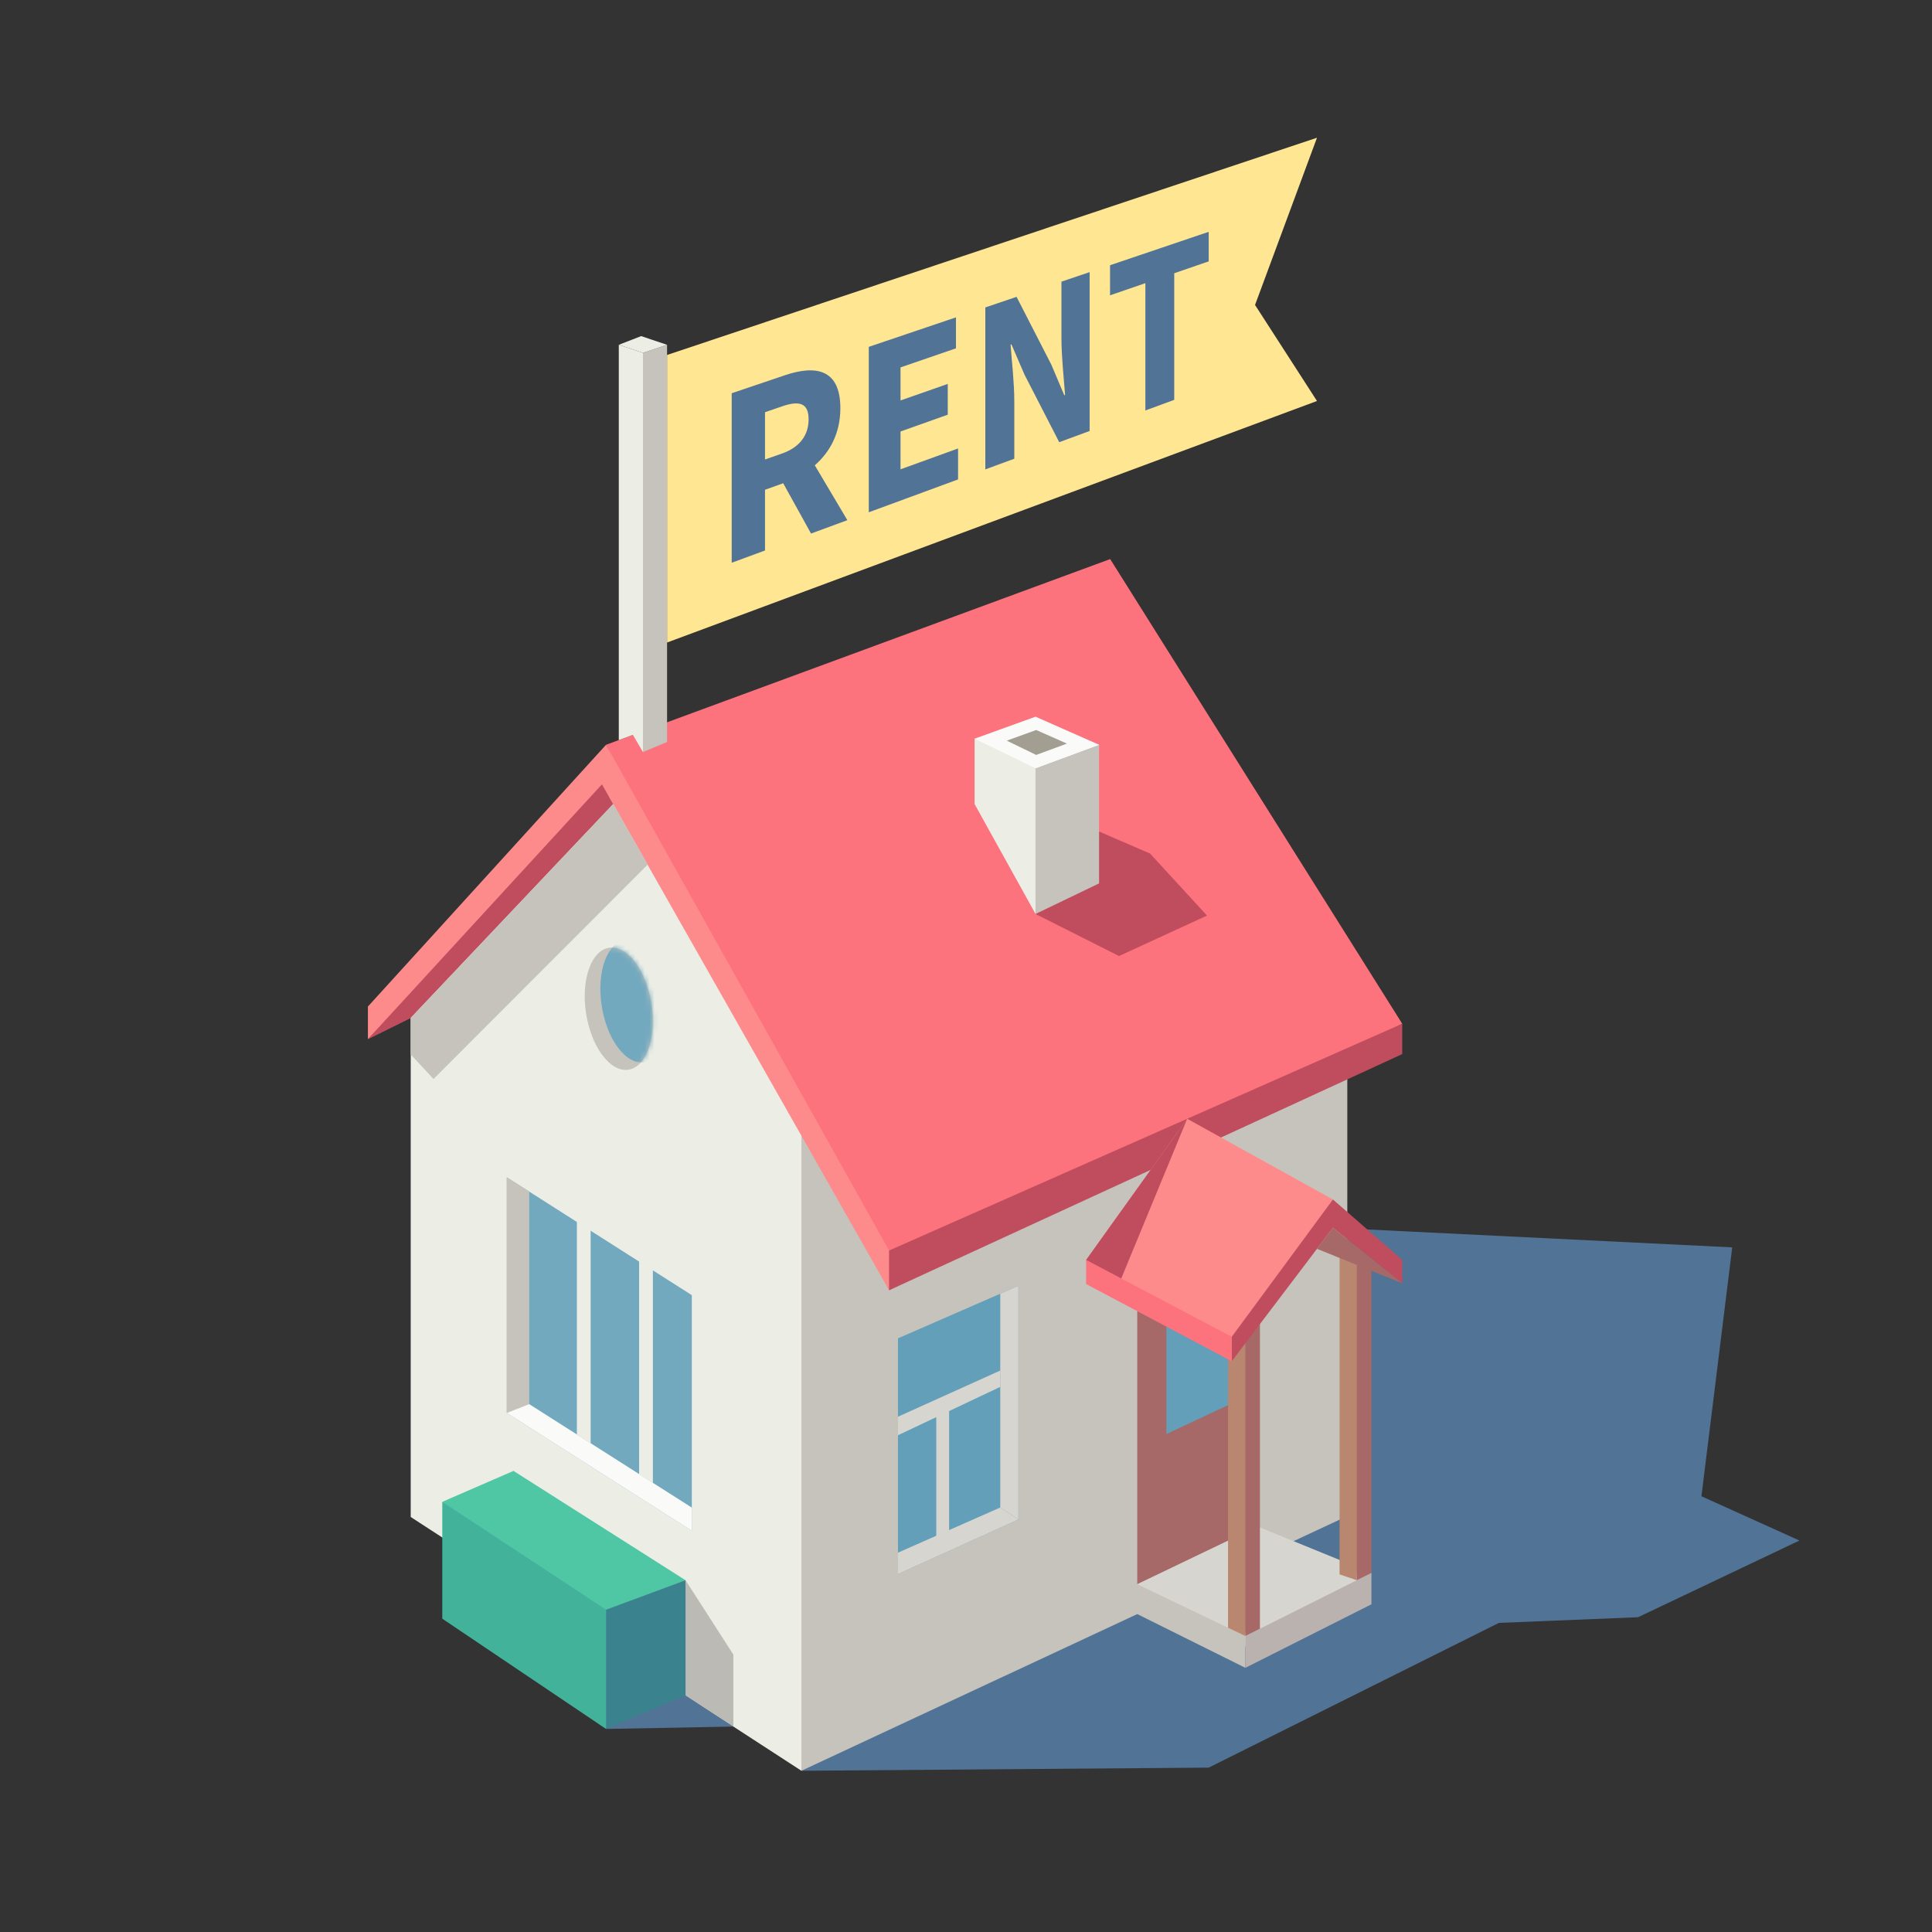<?xml version="1.0" encoding="UTF-8"?>
<svg width="400px" height="400px" viewBox="0 0 400 400" version="1.1" xmlns="http://www.w3.org/2000/svg" xmlns:xlink="http://www.w3.org/1999/xlink">
    <rect x="0" y="0" width="400" height="400" fill="#333333" stroke="none"/>
    <!-- Generator: Sketch 55.2 (78181) - https://sketchapp.com -->
    <title>shutterstock_257397034</title>
    <desc>Created with Sketch.</desc>
    <defs>
        <path d="M13.81,19.225 C15.043,13.181 13.046,5.425 9.349,1.901 C5.652,-1.623 1.655,0.42 0.421,6.464 C-0.813,12.508 1.185,20.264 4.882,23.787 C8.579,27.311 12.576,25.268 13.81,19.225" id="path-1"></path>
    </defs>
    <g id="shutterstock_257397034" stroke="none" stroke-width="1" fill="none" fill-rule="evenodd">
        <polyline id="Fill-4" fill="#517396" points="165.925 366.618 250.251 365.967 310.329 336.003 339.14 334.829 372.556 318.95 352.264 309.784 358.641 258.255 275.972 254.199 165.925 298.841 165.925 366.618"></polyline>
        <polyline id="Fill-5" fill="#C04D5E" points="76.173 215.138 94.282 206.181 86.183 202.551 76.173 215.138"></polyline>
        <polyline id="Fill-6" fill="#ECEEE5" points="85.034 314.077 165.925 366.618 173.757 298.841 165.925 233.741 125.479 161.159 85.034 200.892 85.034 314.077"></polyline>
        <polyline id="Fill-7" fill="#C5C3BB" points="165.925 366.618 278.945 313.885 278.945 200.892 165.925 231.105 165.925 366.618"></polyline>
        <polyline id="Fill-8" fill="#FC727D" points="125.479 154.196 184.078 267.137 290.317 211.955 229.852 115.752 125.479 154.196"></polyline>
        <polyline id="Fill-9" fill="#FE8B8C" points="125.479 154.196 76.173 208.393 76.173 215.138 126.067 164.927 184.078 267.137 184.078 258.907 125.479 154.196"></polyline>
        <polyline id="Fill-10" fill="#C04D5E" points="184.078 258.907 290.317 211.955 290.317 218.236 184.078 267.137 184.078 258.907"></polyline>
        <polyline id="Fill-11" fill="#C04D5E" points="85.034 210.755 126.956 166.47 124.626 162.39 76.173 215.138 85.034 210.755"></polyline>
        <polyline id="Fill-12" fill="#C5C3BB" points="85.034 210.755 85.034 218.293 89.752 223.397 134.11 178.995 126.956 166.47 85.034 210.755"></polyline>
        <polyline id="Fill-13" fill="#73A9BF" points="143.234 316.941 104.929 292.545 104.929 243.753 143.234 268.149 143.234 316.941"></polyline>
        <polyline id="Fill-14" fill="#639FB8" points="210.847 314.593 185.918 325.88 185.918 277.088 210.847 266.215 210.847 314.593"></polyline>
        <polyline id="Fill-15" fill="#A76967" points="260.385 316.05 235.456 328.005 235.456 255.9 260.385 245.145 260.385 316.05"></polyline>
        <polyline id="Fill-16" fill="#639FB8" points="254.355 290.872 241.486 296.899 241.486 260.55 254.355 255.128 254.355 290.872"></polyline>
        <polyline id="Fill-17" fill="#C5C3BB" points="104.929 292.545 108.525 292.136 109.572 290.712 109.572 246.71 104.929 243.753 104.929 292.545"></polyline>
        <polyline id="Fill-18" fill="#FAFAF8" points="109.572 290.712 143.234 312.131 143.234 316.941 104.929 292.545 109.572 290.712"></polyline>
        <polyline id="Fill-19" fill="#ECEEE5" points="119.437 297.028 119.437 252.73 122.286 254.363 122.286 298.841 119.437 297.028"></polyline>
        <polyline id="Fill-20" fill="#ECEEE5" points="132.325 305.27 132.325 260.855 135.174 262.632 135.174 307.083 132.325 305.27"></polyline>
        <path d="M134.81,215.225 C136.043,209.181 134.046,201.425 130.349,197.901 C126.652,194.377 122.655,196.42 121.421,202.464 C120.187,208.508 122.185,216.264 125.882,219.787 C129.579,223.311 133.576,221.268 134.81,215.225" id="Fill-21" fill="#C5C3BB"></path>
        <g id="Group-24" transform="translate(121, 196)">
            <mask id="mask-2" fill="white">
                <use xlink:href="#path-1"></use>
            </mask>
            <g id="Clip-23"></g>
            <path d="M17.05,17.675 C18.283,11.631 16.286,3.875 12.589,0.351 C8.891,-3.173 4.894,-1.13 3.661,4.914 C2.427,10.958 4.424,18.714 8.122,22.237 C11.819,25.761 15.816,23.718 17.05,17.675" id="Fill-22" fill="#73A9BF" mask="url(#mask-2)"></path>
        </g>
        <polyline id="Fill-25" fill="#D6D5CF" points="235.456 328.005 257.84 340.87 283.942 325.658 260.385 316.05 235.456 328.005"></polyline>
        <polyline id="Fill-26" fill="#C5C3BB" points="235.456 328.005 235.456 334.176 257.84 345.304 257.84 338.722 235.456 328.005"></polyline>
        <polyline id="Fill-27" fill="#BAB2AF" points="257.84 345.304 283.942 332.149 283.942 325.658 257.84 338.722 257.84 345.304"></polyline>
        <polyline id="Fill-28" fill="#D7D5CF" points="210.847 314.593 207.094 312.111 185.918 321.461 185.918 325.88 210.847 314.593"></polyline>
        <polyline id="Fill-29" fill="#D7D5CF" points="207.094 312.111 207.094 267.852 210.847 266.215 210.847 314.593 207.094 312.111"></polyline>
        <polyline id="Fill-30" fill="#D7D5CF" points="185.918 293.314 207.094 283.755 207.094 287.138 185.918 297.149 185.918 293.314"></polyline>
        <polyline id="Fill-31" fill="#A76967" points="283.942 261.026 280.92 259.53 278.804 301.487 280.92 327.171 283.942 325.658 283.942 261.026"></polyline>
        <polyline id="Fill-32" fill="#D7D5CF" points="196.506 291.245 196.506 318.188 193.845 319.602 193.845 291.795 196.506 291.245"></polyline>
        <polyline id="Fill-33" fill="#B9876F" points="280.92 327.171 277.341 325.955 277.341 255.262 280.92 258.915 280.92 327.171"></polyline>
        <polyline id="Fill-34" fill="#A76967" points="260.855 272.577 257.832 271.081 256.043 308.762 257.832 338.722 260.855 337.21 260.855 272.577"></polyline>
        <polyline id="Fill-35" fill="#B9876F" points="257.832 338.722 254.254 337.006 254.254 266.813 257.832 270.466 257.832 338.722"></polyline>
        <polyline id="Fill-36" fill="#FE8B8C" points="245.795 231.631 275.972 248.339 255.02 281.836 224.867 260.855 245.795 231.631"></polyline>
        <polyline id="Fill-37" fill="#C04D5E" points="275.972 248.339 255.02 276.767 255.02 281.836 275.972 254.199 290.317 265.689 290.317 260.855 275.972 248.339"></polyline>
        <polyline id="Fill-38" fill="#A76967" points="290.317 265.689 272.669 258.556 275.972 254.199 290.317 265.689"></polyline>
        <polyline id="Fill-39" fill="#ECEEE5" points="131.033 152.15 133.117 155.703 135.613 115.752 133.117 73.046 128.115 71.388 128.115 153.225 131.033 152.15"></polyline>
        <polyline id="Fill-40" fill="#C5C3BB" points="133.117 73.046 133.117 155.703 138.11 153.625 138.11 71.388 133.117 73.046"></polyline>
        <polyline id="Fill-41" fill="#ECEEE5" points="128.115 71.388 132.741 69.588 138.11 71.388 133.117 73.046 128.115 71.388"></polyline>
        <polyline id="Fill-42" fill="#FEE693" points="138.11 133.027 272.669 83.022 259.843 63.138 272.669 28.515 138.11 73.491 138.11 133.027"></polyline>
        <polyline id="Fill-43" fill="#C04D5E" points="214.393 189.226 231.68 197.938 249.892 189.559 238.114 176.722 214.393 166.47 214.393 189.226"></polyline>
        <path d="M158.387,95.137 L161.921,93.892 C165.479,92.64 167.411,90.206 167.411,86.808 C167.411,83.41 165.479,82.907 161.921,84.13 L158.387,85.344 L158.387,95.137 Z M167.916,110.464 L162.153,100.052 L158.387,101.398 L158.387,113.972 L151.49,116.51 L151.49,81.417 L162.477,77.699 C168.832,75.549 173.987,76.339 173.987,84.522 C173.987,89.591 171.894,93.555 168.694,96.334 L175.438,107.695 L167.916,110.464 L167.916,110.464 Z" id="Fill-44" fill="#517396"></path>
        <polyline id="Fill-45" fill="#517396" points="179.874 71.812 197.925 65.704 197.925 72.116 186.443 76.066 186.443 82.909 196.224 79.486 196.224 85.855 186.443 89.333 186.443 97.167 198.359 92.848 198.359 99.258 179.874 106.062 179.874 71.812"></polyline>
        <path d="M204,63.648 L210.468,61.459 L217.663,75.488 L220.348,81.836 L220.515,81.776 C220.264,78.371 219.761,73.884 219.761,69.979 L219.761,58.314 L225.595,56.34 L225.595,89.232 L219.301,91.549 L212.127,77.595 L209.403,71.289 L209.232,71.348 C209.488,74.945 210,79.217 210,83.155 L210,94.973 L204,97.181 L204,63.648" id="Fill-46" fill="#517396"></path>
        <polyline id="Fill-47" fill="#517396" points="237.137 58.625 229.822 61.142 229.822 54.91 250.251 47.996 250.251 54.113 243.111 56.57 243.111 82.784 237.137 84.984 237.137 58.625"></polyline>
        <polyline id="Fill-48" fill="#ECEEE5" points="201.78 166.47 214.393 189.226 227.552 154.196 201.78 152.939 201.78 166.47"></polyline>
        <polyline id="Fill-49" fill="#C5C3BB" points="214.393 189.226 227.552 182.897 227.552 154.196 214.393 159.062 214.393 189.226"></polyline>
        <polyline id="Fill-50" fill="#FAFAF8" points="201.78 152.939 214.393 148.38 227.552 154.196 214.393 159.062 201.78 152.939"></polyline>
        <polyline id="Fill-51" fill="#FC727D" points="224.867 260.855 224.867 265.844 255.02 281.836 255.02 276.767 224.867 260.855"></polyline>
        <polyline id="Fill-52" fill="#3B828F" points="144.518 352.714 125.479 357.965 119.437 330.37 141.932 327.171 144.518 352.714"></polyline>
        <polyline id="Fill-53" fill="#42B29B" points="91.57 310.94 91.57 335.133 125.479 357.965 125.479 329.16 91.57 310.94"></polyline>
        <polyline id="Fill-54" fill="#4FC7A5" points="91.57 310.94 106.315 304.533 141.932 327.171 125.479 333.274 91.57 310.94"></polyline>
        <polyline id="Fill-55" fill="#517396" points="125.479 357.965 151.835 357.467 141.932 351.035 125.479 357.965"></polyline>
        <polyline id="Fill-56" fill="#BBBAB5" points="141.932 327.171 141.932 351.035 151.835 357.467 151.835 342.568 141.932 327.171"></polyline>
        <polyline id="Fill-57" fill="#A29F92" points="208.437 153.343 214.534 151.139 220.894 153.951 214.534 156.303 208.437 153.343"></polyline>
        <polyline id="Fill-58" fill="#C04D5E" points="245.795 231.631 232.143 264.694 224.867 260.855 245.795 231.631"></polyline>
    </g>
</svg>